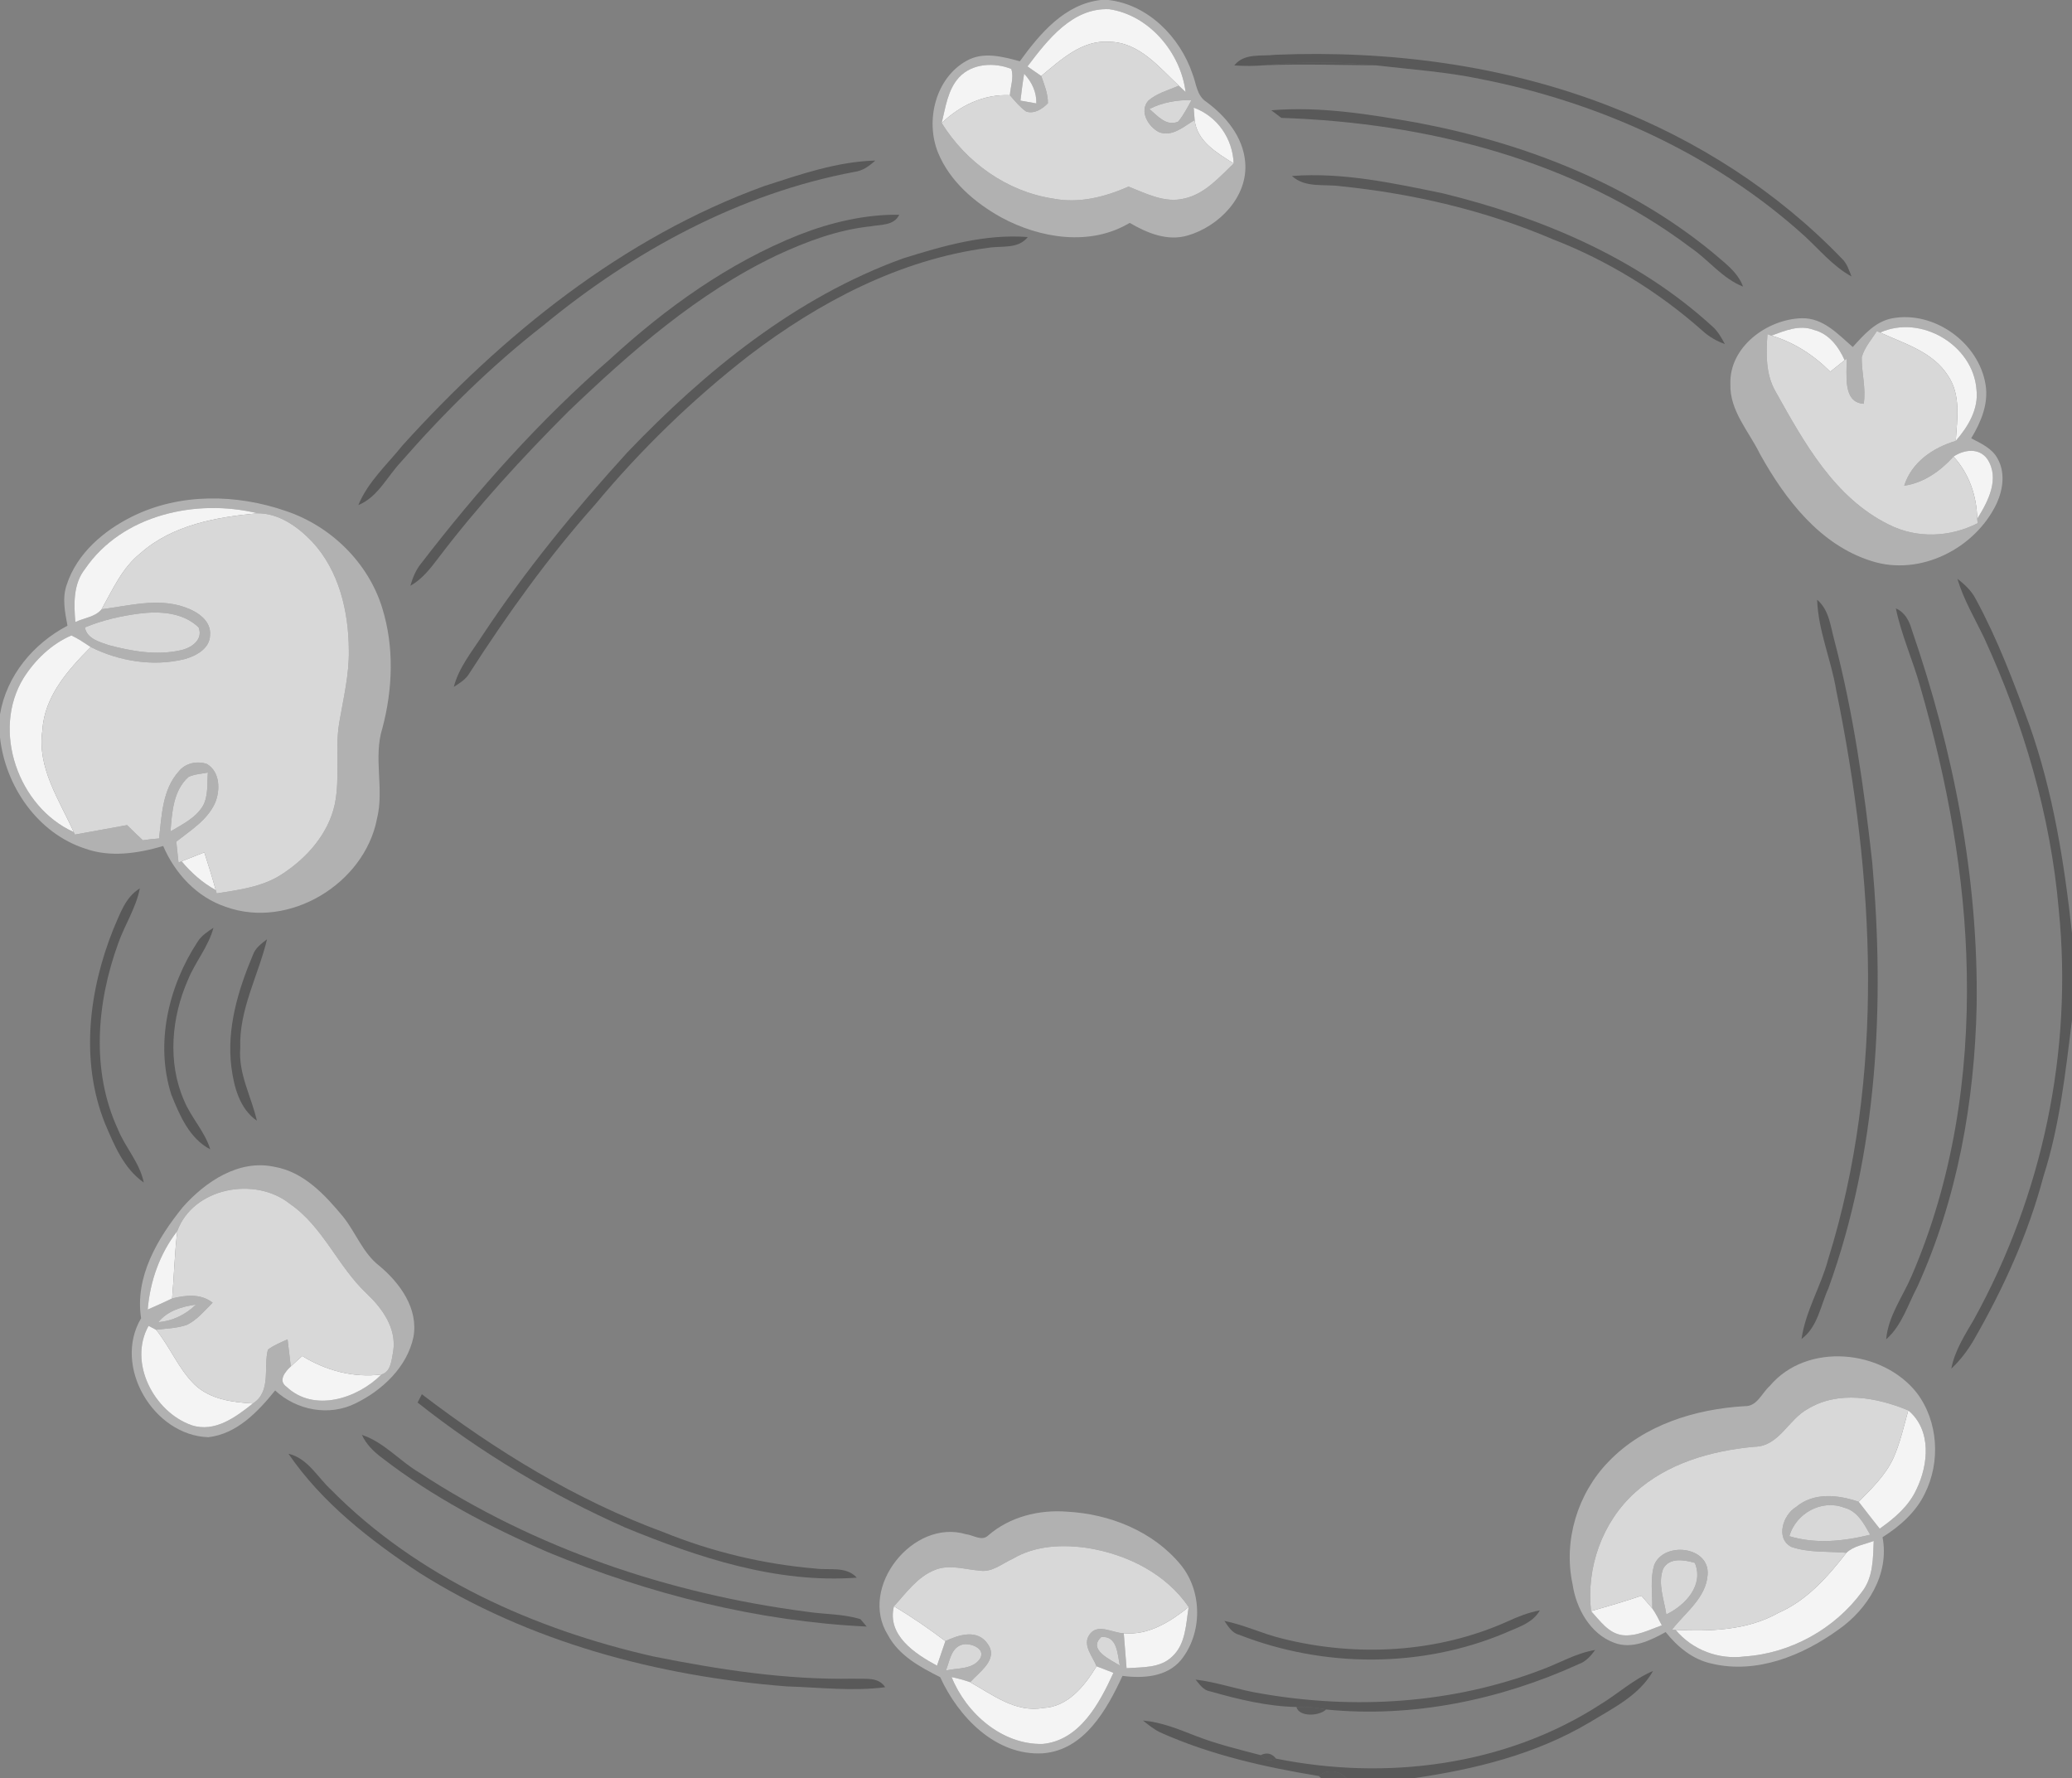 <?xml version="1.0" encoding="UTF-8" ?>
<!DOCTYPE svg PUBLIC "-//W3C//DTD SVG 1.1//EN" "http://www.w3.org/Graphics/SVG/1.1/DTD/svg11.dtd">
<svg width="437pt" height="375pt" viewBox="0 0 437 375" version="1.1" xmlns="http://www.w3.org/2000/svg">
<rect x="0" y="0" width="437" height="375" fill="#808080" stroke="none"/>
<g id="#b1b1b1ff">
<path fill="#b1b1b1" opacity="1.00" d=" M 232.17 0.00 L 233.78 0.00 C 242.15 0.97 248.86 7.81 251.49 15.54 C 252.31 17.59 252.39 20.20 254.46 21.50 C 258.58 24.55 262.18 28.88 262.62 34.19 C 263.27 41.46 257.10 47.74 250.50 49.66 C 246.21 50.93 241.92 49.14 238.26 47.00 C 229.93 52.00 219.35 50.27 211.17 45.85 C 205.57 42.73 200.32 38.24 197.84 32.19 C 195.12 25.46 197.28 16.47 203.86 12.82 C 207.37 10.83 211.46 11.94 215.09 12.92 C 219.31 7.11 224.54 0.86 232.17 0.00 M 216.70 14.01 C 217.67 14.68 218.64 15.35 219.60 16.03 C 220.27 17.88 221.03 19.77 221.01 21.77 C 219.85 22.97 218.14 24.10 216.41 23.51 C 215.08 22.57 214.05 21.29 212.99 20.08 C 213.12 18.26 213.87 16.33 213.29 14.54 C 209.72 13.10 205.04 13.34 202.29 16.29 C 199.87 18.91 199.43 22.62 198.61 25.94 C 203.76 34.24 212.35 40.39 222.07 41.87 C 227.53 42.96 233.03 41.55 238.02 39.35 C 241.74 40.82 245.69 42.89 249.80 41.86 C 254.13 40.90 257.12 37.40 260.19 34.48 C 260.00 29.23 256.74 24.50 251.76 22.70 C 251.81 23.36 251.91 24.66 251.96 25.31 C 249.69 26.65 247.19 29.00 244.37 27.83 C 242.19 26.66 240.27 23.54 242.13 21.29 C 243.95 19.65 246.42 19.03 248.62 18.07 C 248.98 18.41 249.69 19.08 250.05 19.41 C 249.03 11.12 242.41 3.21 233.97 1.94 C 226.18 1.58 220.93 8.43 216.70 14.01 M 216.00 15.55 C 215.68 17.43 215.45 19.32 215.22 21.22 C 216.06 21.37 217.73 21.66 218.57 21.81 C 218.64 19.40 217.62 17.28 216.00 15.55 M 242.42 22.98 C 244.12 24.41 246.00 26.75 248.50 25.64 C 249.64 24.26 250.44 22.66 251.30 21.11 C 248.23 21.05 245.18 21.58 242.42 22.98 Z" />
<path fill="#b1b1b1" opacity="1.00" d=" M 364.95 80.99 C 364.69 73.14 372.73 67.29 380.02 67.11 C 384.53 67.01 387.64 70.47 390.76 73.18 C 393.07 70.65 395.50 67.80 399.06 67.13 C 407.91 65.47 417.35 72.25 418.77 81.11 C 419.44 85.15 417.79 89.05 415.74 92.43 C 417.80 93.51 420.14 94.53 421.29 96.68 C 422.95 99.59 422.47 103.18 421.14 106.11 C 416.65 115.65 404.98 121.61 394.71 118.31 C 383.86 114.93 376.50 105.29 371.19 95.74 C 368.86 90.96 364.78 86.63 364.95 80.99 M 373.62 70.77 L 372.77 70.46 C 372.49 74.55 372.35 78.90 374.49 82.58 C 380.48 93.29 386.90 105.00 398.39 110.63 C 404.28 113.62 411.29 113.31 417.11 110.33 L 417.01 109.41 C 419.29 105.77 421.84 100.94 419.16 96.83 C 417.42 94.35 414.23 94.80 412.01 96.28 C 409.24 99.33 405.78 101.81 401.61 102.43 C 403.19 97.45 407.67 94.41 412.48 92.98 C 415.09 89.97 417.36 86.25 416.85 82.09 C 416.11 72.75 405.12 66.25 396.54 70.13 L 395.84 69.83 C 394.72 71.62 393.21 73.27 392.65 75.35 C 392.61 78.62 393.59 81.87 393.07 85.15 C 388.52 84.87 389.59 78.85 389.45 75.65 L 389.05 75.96 C 387.78 73.11 385.74 70.36 382.55 69.57 C 379.54 68.41 376.45 69.73 373.62 70.77 Z" />
<path fill="#b1b1b1" opacity="1.00" d=" M 27.91 108.91 C 37.93 103.95 49.88 104.15 60.29 107.76 C 69.76 110.92 77.71 118.67 80.63 128.27 C 83.16 136.45 82.84 145.30 80.66 153.52 C 78.67 159.78 81.09 166.37 79.50 172.70 C 76.84 186.39 60.97 196.01 47.68 191.26 C 41.56 189.24 36.92 184.23 34.42 178.41 C 29.10 179.96 23.29 180.87 17.94 178.95 C 7.90 175.68 1.13 165.77 0.00 155.51 L 0.00 150.65 C 1.37 142.48 7.02 135.74 14.23 131.95 C 13.70 129.09 13.07 126.09 14.09 123.26 C 16.24 116.70 21.88 111.89 27.91 108.91 M 17.94 119.97 C 15.42 123.15 15.57 127.36 15.89 131.18 C 17.71 130.31 20.12 130.11 21.43 128.48 C 27.19 127.77 33.23 126.03 38.92 128.03 C 41.51 128.91 44.58 130.81 44.30 133.96 C 44.24 136.81 41.28 138.36 38.87 139.01 C 32.27 140.61 25.18 139.45 19.14 136.45 C 17.81 135.58 16.50 134.66 15.05 134.00 C 10.85 135.82 7.40 139.15 4.97 142.98 C -1.84 154.08 3.87 170.22 15.55 175.47 L 15.80 176.00 C 19.46 175.31 23.14 174.69 26.80 174.00 C 27.91 175.07 28.99 176.17 30.13 177.20 C 31.26 177.02 32.40 176.89 33.55 176.82 C 34.11 171.98 34.24 166.55 37.67 162.71 C 39.06 160.93 41.54 160.39 43.64 161.11 C 46.43 162.77 46.49 166.65 45.35 169.35 C 43.71 172.96 40.18 175.11 37.18 177.49 C 37.34 178.95 37.50 180.42 37.65 181.89 L 38.30 181.63 C 40.33 184.05 42.71 186.18 45.50 187.70 L 45.70 188.40 C 50.40 187.66 55.34 187.05 59.42 184.38 C 64.68 180.99 69.23 175.89 70.60 169.64 C 71.78 163.96 70.60 158.10 71.55 152.40 C 72.41 147.33 73.67 142.28 73.57 137.10 C 73.53 128.94 71.52 120.32 65.80 114.20 C 62.80 111.07 58.82 108.22 54.31 108.24 C 41.39 105.10 25.77 108.52 17.94 119.97 M 29.38 129.39 C 25.46 129.89 21.56 130.79 17.90 132.31 C 18.34 134.70 20.98 135.38 22.94 136.05 C 27.82 137.35 33.03 138.26 38.04 137.14 C 40.30 136.69 42.91 134.95 41.90 132.32 C 38.62 129.13 33.68 128.84 29.38 129.39 M 39.76 163.84 C 36.54 166.70 36.27 171.32 35.96 175.33 C 38.47 173.84 41.30 172.48 42.84 169.88 C 43.95 167.74 43.67 165.23 43.84 162.91 C 42.48 163.19 41.03 163.23 39.76 163.84 Z" />
<path fill="#b1b1b1" opacity="1.00" d=" M 38.58 254.53 C 43.33 249.19 50.35 244.45 57.83 246.05 C 64.06 247.11 68.54 251.97 72.38 256.60 C 75.06 259.96 76.54 264.28 80.03 266.96 C 84.37 270.59 88.28 275.97 87.20 281.94 C 85.86 288.28 80.65 293.18 75.01 295.93 C 69.42 298.74 62.54 297.41 58.03 293.22 C 54.43 297.69 49.95 302.40 43.94 303.08 C 32.38 302.71 23.73 288.14 29.76 277.99 C 28.39 269.22 33.28 261.07 38.58 254.53 M 37.39 259.60 C 33.69 264.37 31.65 270.18 31.15 276.16 C 32.88 275.40 34.60 274.63 36.30 273.82 C 39.21 273.10 42.32 272.76 44.85 274.71 C 43.14 276.38 41.59 278.35 39.39 279.40 C 37.31 280.11 35.08 280.16 32.92 280.42 C 32.52 280.22 31.73 279.80 31.33 279.60 C 27.00 287.34 32.48 297.76 40.40 300.55 C 45.30 302.16 49.72 298.84 53.33 295.97 C 57.27 293.47 55.53 288.39 56.50 284.62 C 57.75 283.67 59.24 283.10 60.65 282.44 C 60.89 284.34 61.10 286.25 61.33 288.16 C 60.15 289.24 58.59 291.15 60.41 292.43 C 66.22 297.94 75.39 294.93 80.46 289.85 C 82.51 289.28 82.59 286.63 82.94 284.90 C 83.65 280.05 80.60 275.87 77.28 272.73 C 71.21 267.01 68.14 258.68 61.13 253.86 C 53.79 248.00 40.75 250.43 37.39 259.60 M 33.38 278.83 C 36.41 278.57 39.17 277.23 41.33 275.11 C 38.35 275.52 35.34 276.41 33.38 278.83 Z" />
<path fill="#b1b1b1" opacity="1.00" d=" M 373.26 292.27 C 381.09 282.97 397.06 284.54 404.29 293.76 C 408.81 299.76 409.30 308.32 405.96 314.97 C 404.06 318.92 400.68 321.86 397.04 324.17 C 398.54 331.95 393.90 339.37 387.71 343.68 C 380.16 349.14 370.49 353.06 361.09 350.84 C 357.06 350.01 353.80 347.31 351.30 344.17 C 348.05 345.97 344.20 347.85 340.44 346.43 C 335.36 344.55 332.41 339.17 331.66 334.04 C 329.69 324.87 332.73 314.94 339.24 308.25 C 346.66 300.50 357.51 297.14 367.99 296.53 C 370.60 296.62 371.58 293.75 373.26 292.27 M 381.18 297.17 C 377.13 299.41 375.18 305.02 370.03 305.09 C 360.96 305.92 351.67 308.54 344.79 314.79 C 337.92 321.02 334.54 330.56 335.56 339.75 C 337.45 341.78 339.23 344.46 342.21 344.83 C 345.12 345.14 347.82 343.69 350.49 342.76 C 349.86 341.54 349.27 340.29 348.48 339.18 C 348.53 336.12 347.98 332.94 348.91 329.97 C 350.99 325.03 360.52 326.07 360.16 331.99 C 359.89 336.92 355.42 340.06 352.62 343.69 L 353.39 343.71 C 356.96 347.97 362.50 350.05 368.01 349.31 C 377.69 348.66 386.99 343.48 392.72 335.66 C 395.09 332.62 395.04 328.61 395.18 324.95 C 393.25 325.71 390.97 325.98 389.42 327.45 C 385.55 327.12 381.50 327.49 377.78 326.20 C 374.42 324.41 376.06 319.43 378.80 317.80 C 382.55 314.64 387.70 315.21 392.01 316.70 C 393.47 318.60 394.95 320.48 396.44 322.37 C 399.54 320.19 402.55 317.64 404.17 314.13 C 406.75 308.87 407.42 301.55 402.47 297.43 C 395.80 294.66 387.68 293.18 381.18 297.17 M 377.38 323.95 C 382.97 325.65 388.86 325.03 394.44 323.64 C 393.12 321.33 391.75 318.62 388.93 317.93 C 384.17 316.12 378.76 319.14 377.38 323.95 M 350.77 330.83 C 349.58 333.94 350.98 337.32 351.44 340.45 C 355.41 338.55 359.43 334.30 357.45 329.58 C 355.24 328.94 352.08 328.37 350.77 330.83 Z" />
<path fill="#b1b1b1" opacity="1.00" d=" M 208.45 323.77 C 212.98 319.85 219.13 318.33 225.02 318.78 C 234.03 319.25 243.21 322.91 249.03 329.99 C 253.64 335.62 253.63 344.45 249.06 350.09 C 246.07 353.66 241.04 353.98 236.74 353.41 C 233.46 360.51 228.70 369.06 219.96 369.74 C 210.00 370.31 202.14 362.09 198.29 353.68 C 194.04 351.54 189.57 349.14 187.25 344.76 C 180.99 334.75 192.59 320.18 203.74 323.54 C 205.27 323.69 207.09 325.13 208.45 323.77 M 213.59 328.72 C 211.36 329.71 209.23 331.65 206.63 331.21 C 203.50 330.98 200.21 329.81 197.15 331.08 C 193.46 332.54 191.13 335.92 188.54 338.73 C 187.01 344.87 193.00 348.76 197.62 351.26 C 198.21 349.53 198.80 347.81 199.39 346.08 C 202.25 344.72 206.19 343.47 208.35 346.73 C 210.62 349.95 206.51 352.61 204.62 354.74 C 203.33 354.29 202.03 353.94 200.70 353.66 C 203.78 361.32 211.34 367.96 219.89 367.77 C 227.75 367.02 231.90 359.17 234.83 352.77 C 233.64 352.30 232.46 351.83 231.27 351.39 C 230.49 349.35 228.27 346.97 229.73 344.78 C 231.46 342.18 234.60 344.39 237.01 344.42 C 237.22 346.87 237.41 349.33 237.60 351.79 C 240.89 351.55 244.70 351.83 247.25 349.31 C 250.12 346.66 250.11 342.47 250.70 338.89 C 245.91 331.87 237.84 327.86 229.63 326.48 C 224.23 325.65 218.40 325.86 213.59 328.72 M 232.28 345.21 C 229.34 347.87 234.20 349.99 236.18 351.23 C 235.68 348.86 235.68 344.93 232.28 345.21 M 199.50 352.28 C 201.92 351.70 205.20 352.12 206.73 349.73 C 207.89 347.65 204.78 346.47 203.14 346.77 C 200.57 347.32 200.32 350.26 199.50 352.28 Z" />
</g>
<g id="#f4f4f4ff">
<path fill="#f4f4f4" opacity="1.00" d=" M 216.70 14.01 C 220.93 8.43 226.18 1.58 233.97 1.94 C 242.41 3.21 249.03 11.12 250.05 19.41 C 249.69 19.08 248.98 18.41 248.62 18.07 C 244.42 14.13 240.27 8.92 233.98 8.81 C 228.20 8.38 223.73 12.62 219.60 16.03 C 218.64 15.35 217.67 14.68 216.70 14.01 Z" />
<path fill="#f4f4f4" opacity="1.00" d=" M 202.29 16.29 C 205.04 13.34 209.72 13.10 213.29 14.54 C 213.87 16.33 213.12 18.26 212.99 20.08 C 207.51 19.82 202.51 22.22 198.61 25.94 C 199.43 22.62 199.87 18.91 202.29 16.29 Z" />
<path fill="#f4f4f4" opacity="1.00" d=" M 216.00 15.55 C 217.62 17.28 218.64 19.40 218.57 21.81 C 217.73 21.66 216.06 21.37 215.22 21.22 C 215.45 19.32 215.68 17.43 216.00 15.55 Z" />
<path fill="#f4f4f4" opacity="1.00" d=" M 251.76 22.70 C 256.74 24.50 260.00 29.23 260.19 34.48 C 256.72 32.25 252.46 29.87 251.96 25.31 C 251.91 24.66 251.81 23.36 251.76 22.70 Z" />
<path fill="#f4f4f4" opacity="1.00" d=" M 373.62 70.77 C 376.45 69.73 379.54 68.41 382.55 69.57 C 385.74 70.36 387.78 73.11 389.05 75.96 C 388.03 76.77 387.02 77.57 386.01 78.38 C 382.54 74.89 378.35 72.19 373.62 70.77 Z" />
<path fill="#f4f4f4" opacity="1.00" d=" M 396.54 70.13 C 405.12 66.25 416.11 72.75 416.85 82.09 C 417.36 86.25 415.09 89.97 412.48 92.98 C 412.78 88.39 413.61 83.28 410.85 79.23 C 407.68 74.20 401.65 72.47 396.54 70.13 Z" />
<path fill="#f4f4f4" opacity="1.00" d=" M 412.01 96.28 C 414.23 94.80 417.42 94.35 419.16 96.83 C 421.84 100.94 419.29 105.77 417.01 109.41 C 416.91 104.56 415.31 99.90 412.01 96.28 Z" />
<path fill="#f4f4f4" opacity="1.00" d=" M 17.94 119.97 C 25.77 108.52 41.39 105.10 54.31 108.24 C 45.63 109.05 36.40 110.68 29.65 116.65 C 25.79 119.70 23.78 124.29 21.43 128.48 C 20.12 130.11 17.71 130.31 15.89 131.18 C 15.57 127.36 15.42 123.15 17.94 119.97 Z" />
<path fill="#f4f4f4" opacity="1.00" d=" M 4.97 142.98 C 7.40 139.15 10.85 135.82 15.05 134.00 C 16.50 134.66 17.81 135.58 19.14 136.45 C 14.34 141.29 9.34 146.85 8.94 154.03 C 7.79 161.90 12.49 168.66 15.55 175.47 C 3.87 170.22 -1.84 154.08 4.97 142.98 Z" />
<path fill="#f4f4f4" opacity="1.00" d=" M 38.30 181.63 C 39.90 180.99 41.49 180.37 43.09 179.75 C 43.94 182.38 44.77 185.03 45.50 187.70 C 42.71 186.18 40.33 184.05 38.30 181.63 Z" />
<path fill="#f4f4f4" opacity="1.00" d=" M 37.39 259.60 C 36.83 264.32 36.71 269.08 36.30 273.82 C 34.60 274.63 32.88 275.40 31.15 276.16 C 31.65 270.18 33.69 264.37 37.39 259.60 Z" />
<path fill="#f4f4f4" opacity="1.00" d=" M 31.33 279.60 C 31.73 279.80 32.52 280.22 32.92 280.42 C 35.89 284.09 37.64 288.64 41.04 291.98 C 44.29 295.10 49.02 295.72 53.33 295.97 C 49.72 298.84 45.30 302.16 40.40 300.55 C 32.48 297.76 27.00 287.34 31.33 279.60 Z" />
<path fill="#f4f4f4" opacity="1.00" d=" M 61.33 288.16 C 62.12 287.40 62.93 286.68 63.74 285.95 C 68.73 289.04 74.59 290.60 80.46 289.85 C 75.39 294.93 66.22 297.94 60.41 292.43 C 58.59 291.15 60.15 289.24 61.33 288.16 Z" />
<path fill="#f4f4f4" opacity="1.00" d=" M 402.47 297.43 C 407.42 301.55 406.75 308.87 404.17 314.13 C 402.55 317.64 399.54 320.19 396.44 322.37 C 394.95 320.48 393.47 318.60 392.01 316.70 C 394.77 313.88 397.72 311.06 399.37 307.40 C 400.78 304.21 401.53 300.78 402.47 297.43 Z" />
<path fill="#f4f4f4" opacity="1.00" d=" M 389.42 327.45 C 390.97 325.98 393.25 325.71 395.18 324.95 C 395.04 328.61 395.09 332.62 392.72 335.66 C 386.99 343.48 377.69 348.66 368.01 349.31 C 362.50 350.05 356.96 347.97 353.39 343.71 C 360.75 344.05 368.47 343.84 375.07 340.13 C 381.09 337.50 385.48 332.53 389.42 327.45 Z" />
<path fill="#f4f4f4" opacity="1.00" d=" M 335.56 339.75 C 339.12 338.74 342.68 337.71 346.19 336.51 C 346.95 337.40 347.72 338.27 348.48 339.18 C 349.27 340.29 349.86 341.54 350.49 342.76 C 347.82 343.69 345.12 345.14 342.21 344.83 C 339.23 344.46 337.45 341.78 335.56 339.75 Z" />
<path fill="#f4f4f4" opacity="1.00" d=" M 188.54 338.73 C 192.30 340.96 195.90 343.45 199.39 346.08 C 198.80 347.81 198.21 349.53 197.62 351.26 C 193.00 348.76 187.01 344.87 188.54 338.73 Z" />
<path fill="#f4f4f4" opacity="1.00" d=" M 237.01 344.42 C 242.24 344.90 246.80 342.01 250.70 338.89 C 250.11 342.47 250.12 346.66 247.25 349.31 C 244.70 351.83 240.89 351.55 237.60 351.79 C 237.41 349.33 237.22 346.87 237.01 344.42 Z" />
<path fill="#f4f4f4" opacity="1.00" d=" M 231.27 351.39 C 232.46 351.83 233.64 352.30 234.83 352.77 C 231.90 359.17 227.75 367.02 219.89 367.77 C 211.34 367.96 203.78 361.32 200.70 353.66 C 202.03 353.94 203.33 354.29 204.62 354.74 C 209.35 357.39 214.16 361.20 219.97 360.18 C 225.27 359.95 228.74 355.53 231.27 351.39 Z" />
</g>
<g id="#d8d8d8ff">
<path fill="#d8d8d8" opacity="1.00" d=" M 219.60 16.03 C 223.73 12.62 228.20 8.38 233.98 8.81 C 240.27 8.92 244.42 14.13 248.62 18.07 C 246.42 19.03 243.95 19.65 242.13 21.29 C 240.27 23.54 242.19 26.66 244.37 27.83 C 247.19 29.00 249.69 26.65 251.96 25.31 C 252.46 29.87 256.72 32.25 260.19 34.48 C 257.12 37.40 254.13 40.90 249.80 41.86 C 245.69 42.89 241.74 40.82 238.02 39.35 C 233.03 41.55 227.53 42.96 222.07 41.87 C 212.35 40.39 203.76 34.24 198.61 25.94 C 202.51 22.22 207.51 19.82 212.99 20.08 C 214.05 21.29 215.08 22.57 216.41 23.51 C 218.14 24.10 219.85 22.97 221.01 21.77 C 221.03 19.77 220.27 17.88 219.60 16.03 Z" />
<path fill="#d8d8d8" opacity="1.00" d=" M 242.42 22.98 C 245.18 21.58 248.23 21.05 251.30 21.11 C 250.44 22.66 249.64 24.26 248.50 25.64 C 246.00 26.75 244.12 24.41 242.42 22.98 Z" />
<path fill="#d8d8d8" opacity="1.00" d=" M 395.84 69.83 L 396.54 70.13 C 401.65 72.47 407.68 74.20 410.85 79.23 C 413.61 83.28 412.78 88.39 412.48 92.98 C 407.67 94.41 403.19 97.45 401.61 102.43 C 405.78 101.81 409.24 99.33 412.01 96.28 C 415.31 99.90 416.91 104.56 417.01 109.41 L 417.11 110.33 C 411.29 113.31 404.28 113.62 398.39 110.63 C 386.90 105.00 380.48 93.29 374.49 82.58 C 372.35 78.90 372.49 74.55 372.77 70.46 L 373.62 70.77 C 378.35 72.19 382.54 74.89 386.01 78.38 C 387.02 77.57 388.03 76.77 389.05 75.96 L 389.45 75.65 C 389.59 78.85 388.52 84.87 393.07 85.15 C 393.59 81.87 392.61 78.62 392.65 75.35 C 393.21 73.27 394.72 71.62 395.84 69.83 Z" />
<path fill="#d8d8d8" opacity="1.00" d=" M 54.31 108.24 C 58.82 108.22 62.80 111.07 65.80 114.20 C 71.52 120.32 73.53 128.94 73.57 137.10 C 73.67 142.28 72.41 147.33 71.55 152.40 C 70.60 158.10 71.78 163.96 70.60 169.64 C 69.23 175.89 64.68 180.99 59.42 184.38 C 55.34 187.05 50.40 187.66 45.70 188.40 L 45.50 187.70 C 44.77 185.03 43.94 182.38 43.09 179.75 C 41.49 180.37 39.90 180.99 38.30 181.63 L 37.65 181.89 C 37.50 180.42 37.34 178.95 37.18 177.49 C 40.18 175.11 43.71 172.96 45.35 169.35 C 46.49 166.65 46.43 162.77 43.64 161.11 C 41.54 160.39 39.06 160.93 37.67 162.71 C 34.24 166.55 34.11 171.98 33.55 176.82 C 32.40 176.89 31.26 177.02 30.13 177.20 C 28.99 176.17 27.91 175.07 26.80 174.00 C 23.14 174.69 19.46 175.31 15.80 176.00 L 15.55 175.47 C 12.49 168.66 7.79 161.90 8.94 154.03 C 9.34 146.85 14.34 141.29 19.14 136.45 C 25.18 139.45 32.27 140.61 38.87 139.01 C 41.28 138.36 44.24 136.81 44.30 133.96 C 44.58 130.81 41.51 128.91 38.92 128.03 C 33.23 126.03 27.19 127.77 21.43 128.48 C 23.78 124.29 25.79 119.70 29.65 116.65 C 36.40 110.68 45.63 109.05 54.31 108.24 Z" />
<path fill="#d8d8d8" opacity="1.00" d=" M 29.38 129.39 C 33.68 128.84 38.62 129.13 41.90 132.32 C 42.91 134.95 40.30 136.69 38.04 137.14 C 33.03 138.26 27.82 137.35 22.94 136.05 C 20.98 135.38 18.34 134.70 17.90 132.31 C 21.56 130.79 25.46 129.89 29.38 129.39 Z" />
<path fill="#d8d8d8" opacity="1.00" d=" M 39.76 163.84 C 41.03 163.23 42.48 163.19 43.84 162.91 C 43.67 165.23 43.95 167.74 42.84 169.88 C 41.30 172.48 38.47 173.84 35.96 175.33 C 36.27 171.32 36.54 166.70 39.76 163.84 Z" />
<path fill="#d8d8d8" opacity="1.00" d=" M 37.39 259.60 C 40.75 250.43 53.79 248.00 61.13 253.86 C 68.14 258.68 71.21 267.01 77.28 272.73 C 80.60 275.87 83.65 280.05 82.94 284.90 C 82.59 286.63 82.51 289.28 80.46 289.85 C 74.59 290.60 68.73 289.04 63.74 285.95 C 62.93 286.68 62.12 287.40 61.33 288.16 C 61.10 286.25 60.89 284.34 60.65 282.44 C 59.24 283.10 57.75 283.67 56.50 284.62 C 55.53 288.39 57.27 293.47 53.33 295.97 C 49.02 295.72 44.29 295.10 41.04 291.98 C 37.64 288.64 35.89 284.09 32.92 280.42 C 35.08 280.16 37.31 280.11 39.39 279.40 C 41.59 278.35 43.14 276.38 44.85 274.71 C 42.32 272.76 39.21 273.10 36.30 273.82 C 36.71 269.08 36.83 264.32 37.39 259.60 Z" />
<path fill="#d8d8d8" opacity="1.00" d=" M 33.38 278.83 C 35.34 276.41 38.35 275.52 41.33 275.11 C 39.17 277.23 36.41 278.57 33.38 278.83 Z" />
<path fill="#d8d8d8" opacity="1.00" d=" M 381.18 297.17 C 387.68 293.18 395.80 294.66 402.47 297.43 C 401.53 300.78 400.78 304.21 399.37 307.40 C 397.72 311.06 394.77 313.88 392.01 316.70 C 387.70 315.21 382.55 314.64 378.80 317.80 C 376.06 319.43 374.42 324.41 377.78 326.20 C 381.50 327.49 385.55 327.12 389.42 327.45 C 385.48 332.53 381.09 337.50 375.07 340.13 C 368.47 343.84 360.75 344.05 353.39 343.71 L 352.62 343.69 C 355.42 340.06 359.89 336.92 360.16 331.99 C 360.52 326.07 350.99 325.03 348.91 329.97 C 347.98 332.94 348.53 336.12 348.48 339.18 C 347.72 338.27 346.95 337.40 346.19 336.51 C 342.68 337.71 339.12 338.74 335.56 339.75 C 334.54 330.56 337.92 321.02 344.79 314.79 C 351.67 308.54 360.96 305.92 370.03 305.09 C 375.18 305.02 377.13 299.41 381.18 297.17 Z" />
<path fill="#d8d8d8" opacity="1.00" d=" M 377.38 323.95 C 378.76 319.14 384.17 316.12 388.93 317.93 C 391.75 318.62 393.12 321.33 394.44 323.64 C 388.86 325.03 382.97 325.65 377.38 323.95 Z" />
<path fill="#d8d8d8" opacity="1.00" d=" M 213.59 328.72 C 218.40 325.86 224.23 325.65 229.63 326.48 C 237.84 327.86 245.91 331.87 250.70 338.89 C 246.80 342.01 242.24 344.90 237.01 344.42 C 234.60 344.39 231.46 342.18 229.73 344.78 C 228.27 346.97 230.49 349.35 231.27 351.39 C 228.74 355.53 225.27 359.95 219.97 360.18 C 214.16 361.20 209.35 357.39 204.62 354.74 C 206.51 352.61 210.62 349.95 208.35 346.73 C 206.19 343.47 202.25 344.72 199.39 346.08 C 195.90 343.45 192.30 340.96 188.54 338.73 C 191.13 335.92 193.46 332.54 197.15 331.08 C 200.21 329.81 203.50 330.98 206.63 331.21 C 209.23 331.65 211.36 329.71 213.59 328.72 Z" />
<path fill="#d8d8d8" opacity="1.00" d=" M 350.77 330.83 C 352.08 328.37 355.24 328.94 357.45 329.58 C 359.43 334.30 355.41 338.55 351.44 340.45 C 350.98 337.32 349.58 333.94 350.77 330.83 Z" />
<path fill="#d8d8d8" opacity="1.00" d=" M 232.28 345.21 C 235.68 344.93 235.68 348.86 236.18 351.23 C 234.20 349.99 229.34 347.87 232.28 345.21 Z" />
<path fill="#d8d8d8" opacity="1.00" d=" M 199.50 352.28 C 200.32 350.26 200.57 347.32 203.14 346.77 C 204.78 346.47 207.89 347.65 206.73 349.73 C 205.20 352.12 201.92 351.70 199.50 352.28 Z" />
</g>
<g id="#565656ef">
<path fill="#565656" opacity="0.94" d=" M 260.32 13.80 C 262.42 11.12 266.05 11.92 269.03 11.55 C 292.93 10.58 317.22 13.71 339.57 22.43 C 357.88 29.50 374.81 40.35 388.44 54.51 C 389.54 55.51 389.95 56.97 390.50 58.30 C 386.55 56.14 383.70 52.59 380.41 49.60 C 361.39 32.46 337.27 21.57 312.26 16.66 C 305.02 15.14 297.64 14.66 290.31 13.79 C 282.47 12.99 274.57 12.95 266.73 13.76 C 264.60 13.94 262.45 13.94 260.32 13.80 Z" />
<path fill="#565656" opacity="0.94" d=" M 268.13 23.26 C 278.46 22.39 288.80 24.10 298.94 25.88 C 321.27 30.12 343.23 38.56 360.97 53.05 C 363.46 55.23 366.42 57.20 367.63 60.44 C 363.30 58.75 360.45 54.90 356.71 52.32 C 332.04 33.72 300.73 25.86 270.25 24.86 C 269.72 24.46 268.66 23.66 268.13 23.26 Z" />
<path fill="#565656" opacity="0.94" d=" M 161.18 39.24 C 168.79 36.78 176.53 34.08 184.60 33.86 C 183.35 35.00 181.97 36.02 180.24 36.24 C 155.94 40.80 133.56 52.98 114.61 68.61 C 103.61 77.17 93.64 87.02 84.48 97.51 C 81.61 100.58 79.66 104.84 75.58 106.51 C 77.59 101.61 81.64 97.98 84.90 93.92 C 106.00 70.60 131.34 50.07 161.18 39.24 Z" />
<path fill="#565656" opacity="0.94" d=" M 272.48 37.11 C 283.17 36.30 293.80 38.61 304.22 40.75 C 324.87 45.80 345.24 54.30 361.10 68.79 C 362.28 69.81 363.06 71.18 363.78 72.55 C 362.06 71.93 360.46 71.02 359.11 69.79 C 349.82 61.54 339.05 54.93 327.46 50.44 C 313.33 44.41 298.19 40.86 282.92 39.29 C 279.42 38.75 275.32 39.73 272.48 37.11 Z" />
<path fill="#565656" opacity="0.94" d=" M 168.55 49.51 C 175.27 46.89 182.42 45.20 189.66 45.28 C 188.55 47.62 185.75 47.33 183.61 47.73 C 176.70 48.45 170.11 50.92 163.84 53.83 C 147.14 61.80 133.08 74.13 119.82 86.82 C 110.14 96.52 100.84 106.63 92.54 117.55 C 90.83 119.81 89.07 122.12 86.55 123.53 C 87.04 121.84 87.70 120.18 88.83 118.81 C 100.77 103.29 113.89 88.57 128.69 75.71 C 140.44 64.93 153.66 55.43 168.55 49.51 Z" />
<path fill="#565656" opacity="0.94" d=" M 190.47 54.49 C 198.97 51.84 207.76 49.29 216.77 49.99 C 214.70 52.60 211.23 51.78 208.34 52.27 C 189.77 54.73 172.73 63.72 157.99 74.96 C 146.04 84.24 135.12 94.84 125.45 106.47 C 115.63 117.50 107.00 129.54 99.02 141.95 C 98.26 143.26 96.95 144.06 95.71 144.85 C 96.80 140.70 99.58 137.36 101.86 133.83 C 110.90 120.16 121.32 107.47 132.35 95.36 C 148.79 78.18 167.87 62.67 190.47 54.49 Z" />
<path fill="#565656" opacity="0.94" d=" M 412.83 122.04 C 414.34 123.24 415.81 124.57 416.70 126.33 C 421.31 134.81 424.72 143.86 428.02 152.91 C 433.03 167.07 435.38 181.95 437.00 196.83 L 437.00 215.09 C 435.61 226.15 434.42 237.33 431.00 248.00 C 427.81 260.09 422.61 271.56 416.40 282.38 C 415.09 284.68 413.48 286.80 411.55 288.62 C 412.26 284.83 414.38 281.57 416.29 278.29 C 430.75 252.14 437.22 221.60 434.21 191.84 C 432.50 172.00 426.80 152.66 418.51 134.60 C 416.53 130.45 414.13 126.47 412.83 122.04 Z" />
<path fill="#565656" opacity="0.94" d=" M 383.25 126.48 C 385.82 128.65 386.07 132.16 386.92 135.19 C 390.91 150.50 393.15 166.20 394.87 181.91 C 397.54 211.99 395.97 243.03 385.64 271.64 C 383.96 275.30 383.40 279.81 379.96 282.36 C 380.80 276.46 384.04 271.29 385.57 265.58 C 397.69 226.72 395.33 184.92 387.26 145.50 C 386.20 139.10 383.47 133.01 383.25 126.48 Z" />
<path fill="#565656" opacity="0.94" d=" M 399.85 128.30 C 401.75 129.12 402.69 130.93 403.22 132.83 C 411.99 158.26 417.27 185.09 416.89 212.06 C 416.45 232.35 412.82 252.80 404.38 271.36 C 402.37 275.14 401.13 279.52 397.81 282.43 C 398.23 277.52 401.30 273.47 403.18 269.06 C 411.87 248.94 415.25 226.82 414.81 205.00 C 414.45 184.66 410.66 164.51 405.05 145.00 C 403.50 139.37 401.04 134.02 399.85 128.30 Z" />
<path fill="#565656" opacity="0.94" d=" M 23.93 195.88 C 25.30 192.78 26.41 189.21 29.49 187.35 C 28.68 191.48 26.30 195.03 24.92 198.96 C 20.39 211.42 19.17 225.77 24.84 238.08 C 26.40 241.98 29.48 245.17 30.32 249.37 C 26.10 246.42 24.07 241.45 22.13 236.88 C 16.87 223.70 18.75 208.77 23.93 195.88 Z" />
<path fill="#565656" opacity="0.94" d=" M 41.67 198.61 C 42.47 197.31 43.78 196.48 45.02 195.64 C 43.96 199.65 41.17 202.85 39.63 206.65 C 36.15 214.57 35.30 224.03 38.82 232.08 C 40.31 235.70 43.19 238.59 44.34 242.37 C 39.95 240.08 37.91 235.23 36.15 230.88 C 32.66 220.03 35.55 207.96 41.67 198.61 Z" />
<path fill="#565656" opacity="0.94" d=" M 53.33 201.40 C 53.84 199.92 55.13 198.99 56.32 198.07 C 54.49 205.72 50.38 212.92 50.67 221.01 C 50.24 226.42 53.01 231.23 54.18 236.34 C 50.52 233.80 49.34 229.19 48.80 225.02 C 47.78 216.88 50.21 208.82 53.33 201.40 Z" />
<path fill="#565656" opacity="0.94" d=" M 88.97 294.02 C 104.56 305.93 121.50 316.33 139.97 323.12 C 150.17 327.26 161.01 329.85 171.98 330.78 C 174.93 331.18 178.45 330.22 180.70 332.70 C 163.81 333.95 147.28 328.47 131.86 322.13 C 116.25 315.20 101.46 306.40 88.08 295.77 C 88.30 295.33 88.75 294.45 88.97 294.02 Z" />
<path fill="#565656" opacity="0.94" d=" M 76.33 302.59 C 81.01 304.14 84.26 308.09 88.43 310.54 C 112.82 326.54 141.15 336.09 169.99 339.86 C 173.80 340.45 177.77 340.31 181.47 341.45 C 181.80 341.84 182.46 342.62 182.79 343.01 C 159.70 341.91 136.97 336.17 115.65 327.36 C 103.27 322.01 91.23 315.69 80.54 307.41 C 78.81 306.12 77.24 304.58 76.33 302.59 Z" />
<path fill="#565656" opacity="0.94" d=" M 60.84 306.57 C 64.91 307.52 66.95 311.51 69.83 314.17 C 88.10 332.65 112.71 343.62 137.78 349.31 C 151.69 352.10 165.82 354.28 180.05 354.00 C 182.34 354.14 185.22 353.51 186.69 355.80 C 179.80 356.70 172.85 355.84 165.95 355.63 C 138.78 353.51 111.56 346.29 88.38 331.63 C 78.03 324.78 67.91 316.89 60.84 306.57 Z" />
<path fill="#565656" opacity="0.94" d=" M 317.95 341.93 C 320.14 340.92 322.38 340.03 324.76 339.60 C 323.21 342.35 320.04 343.18 317.37 344.40 C 299.64 351.81 279.18 351.72 261.34 344.74 C 259.83 344.38 259.06 342.99 258.23 341.82 C 262.42 342.65 266.29 344.55 270.43 345.54 C 286.08 349.48 303.15 348.57 317.95 341.93 Z" />
<path fill="#565656" opacity="0.94" d=" M 325.13 352.11 C 328.90 350.73 332.41 348.61 336.43 347.95 C 335.52 349.19 334.49 350.39 332.99 350.92 C 316.43 358.48 297.86 362.32 279.68 360.50 C 277.63 360.06 275.53 359.88 273.43 359.97 C 267.24 359.84 261.16 358.36 255.23 356.67 C 253.78 356.46 253.02 355.20 252.15 354.19 C 256.82 354.75 261.26 356.38 265.89 357.12 C 285.60 360.57 306.36 359.30 325.13 352.11 Z" />
<path fill="#565656" opacity="0.94" d=" M 337.47 359.47 C 341.24 357.18 344.53 354.12 348.64 352.38 C 345.71 357.58 340.11 360.25 335.22 363.24 C 323.89 369.97 310.94 373.15 298.02 375.00 L 283.99 375.00 C 282.45 373.35 279.90 372.96 278.15 374.53 C 266.72 372.65 255.29 370.08 244.68 365.32 C 243.35 364.68 242.21 363.73 241.07 362.83 C 244.89 363.16 248.46 364.61 252.00 366.00 C 256.50 367.77 261.21 368.90 265.88 370.13 C 266.76 371.23 267.85 371.48 269.13 370.86 C 292.25 375.54 317.44 372.41 337.47 359.47 Z" />
</g>
<g id="#3030307a">
<path fill="#303030" opacity="0.48" d=" M 266.73 13.76 C 274.57 12.95 282.47 12.99 290.31 13.79 C 282.45 13.72 274.59 13.46 266.73 13.76 Z" />
<path fill="#303030" opacity="0.48" d=" M 273.43 359.97 C 275.53 359.88 277.63 360.06 279.68 360.50 C 278.25 361.92 273.96 362.12 273.43 359.97 Z" />
<path fill="#303030" opacity="0.48" d=" M 265.88 370.13 C 267.16 369.50 268.24 369.74 269.13 370.86 C 267.85 371.48 266.76 371.23 265.88 370.13 Z" />
<path fill="#303030" opacity="0.48" d=" M 278.15 374.53 C 279.90 372.96 282.45 373.35 283.99 375.00 L 278.66 375.00 L 278.15 374.53 Z" />
</g>
</svg>
